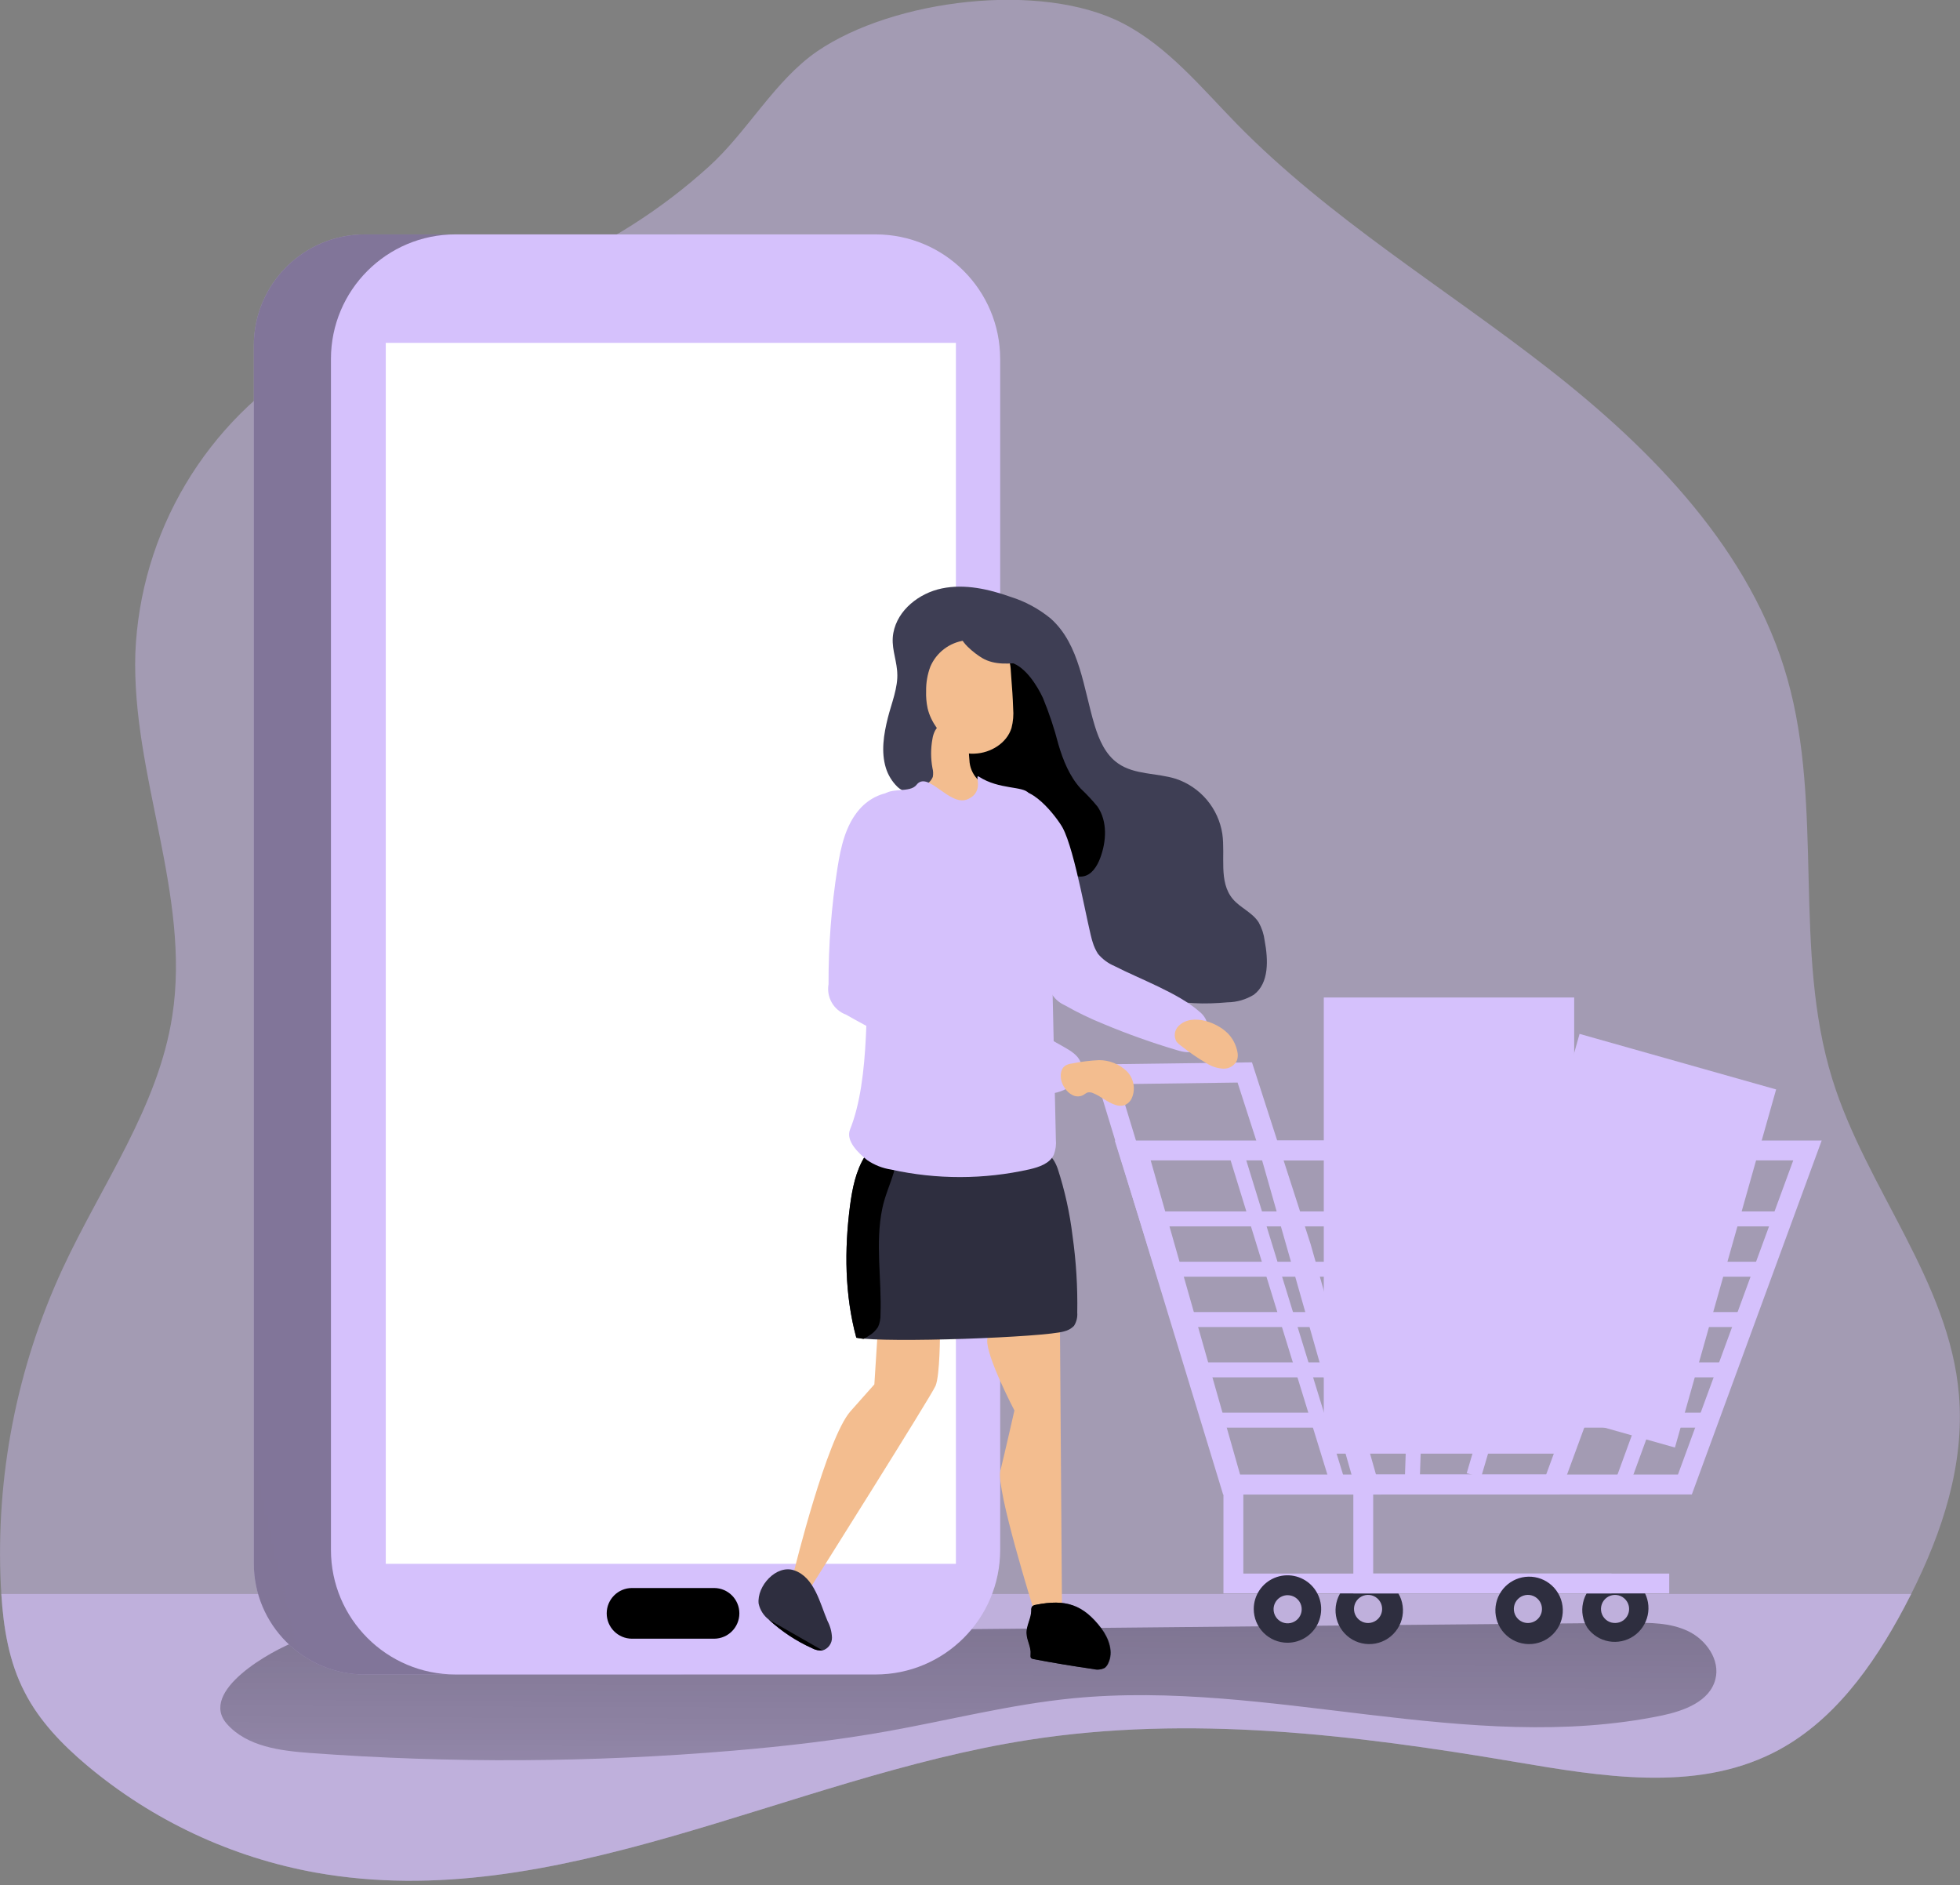<svg width="418" height="402" viewBox="0 0 418 402" fill="none" xmlns="http://www.w3.org/2000/svg">
<rect x="0" y="0" width="418" height="402" fill="#808080" stroke="none"/>
<g clip-path="url(#clip0)">
<path opacity="0.41" d="M407.59 339.9C407.09 340.9 406.59 341.84 406.09 342.8C399.44 355.31 390.75 367.49 378.09 373.8C361.39 382.18 341.49 378.8 323.09 375.69C288.81 369.88 253.72 365.63 219.37 371.01C168.02 379.01 118.51 408.44 67.37 399.31C49.381 396.079 32.551 388.198 18.55 376.45C13.28 372.01 8.37 366.95 5.25 360.81C1.91 354.4 0.74 347.13 0.28 339.9C0.28 339.33 0.2 338.75 0.18 338.19C-0.962 314.893 3.56 291.666 13.36 270.5C21.64 252.66 33.74 236.07 36.74 216.64C40.74 190.93 28.07 165.32 28.86 139.32C29.38 126.579 33.069 114.169 39.592 103.213C46.115 92.257 55.267 83.1 66.22 76.57C81.74 67.57 100.01 64.34 116.64 57.44C129.295 52.167 140.956 44.771 151.12 35.57C159.31 28.21 165.23 17.15 174.25 10.96C190.52 -0.18 222.05 -4.04 239.45 4.96C249.1 9.96 256.17 18.66 263.77 26.43C283.54 46.61 308.1 61.32 330.37 78.71C352.64 96.1 373.5 117.56 381.18 144.71C389.01 172.37 382.26 202.71 390.78 230.13C397.98 253.36 415.78 273.23 417.78 297.47C419.02 312.22 414.23 326.71 407.59 339.9Z" fill="#D5C1FC"/>
<path opacity="0.55" d="M407.59 339.9C407.09 340.9 406.59 341.84 406.09 342.8C399.44 355.31 390.75 367.49 378.09 373.8C361.39 382.18 341.49 378.8 323.09 375.69C288.81 369.88 253.72 365.63 219.37 371.01C168.02 379.01 118.51 408.44 67.37 399.31C49.381 396.079 32.551 388.198 18.55 376.45C13.28 372.01 8.37 366.95 5.25 360.81C1.91 354.4 0.74 347.13 0.28 339.9H407.59Z" fill="#D5C1FC"/>
<path d="M48.41 367.62C52.68 372.43 59.75 373.33 66.17 373.8C96.136 376.008 126.229 375.848 156.17 373.32C167.17 372.39 178.22 371.13 189.12 369.19C202.35 366.83 215.42 363.45 228.79 362.14C270.64 358.04 313.24 374.32 354.42 365.81C359.17 364.81 364.62 362.81 365.83 358.09C366.9 353.98 363.89 349.69 360.06 347.84C356.23 345.99 351.81 346 347.56 346.04C259.93 346.8 172.3 347.9 84.67 348.32C77.67 348.32 70.12 347.45 63.42 349.89C57.84 351.93 42.22 360.66 48.41 367.62Z" fill="url(#paint0_linear)"/>
<path d="M143.92 49.98H77.82C64.736 49.98 54.13 60.586 54.13 73.67V333.37C54.13 346.454 64.736 357.06 77.82 357.06H143.92C157.004 357.06 167.61 346.454 167.61 333.37V73.67C167.61 60.586 157.004 49.98 143.92 49.98Z" fill="#D5C1FC"/>
<path d="M143.92 49.98H77.82C64.736 49.98 54.13 60.586 54.13 73.67V333.37C54.13 346.454 64.736 357.06 77.82 357.06H143.92C157.004 357.06 167.61 346.454 167.61 333.37V73.67C167.61 60.586 157.004 49.98 143.92 49.98Z" fill="url(#paint1_linear)"/>
<path d="M186.73 49.98H97.15C82.476 49.98 70.58 61.876 70.58 76.55V330.49C70.58 345.164 82.476 357.06 97.15 357.06H186.73C201.404 357.06 213.3 345.164 213.3 330.49V76.55C213.3 61.876 201.404 49.98 186.73 49.98Z" fill="#D5C1FC"/>
<path d="M203.86 73.11H82.27V333.46H203.86V73.11Z" fill="white"/>
<path d="M226.06 284.07L226.48 342.3L220.34 342.88C220.34 342.88 212.39 317.45 213.34 313.63C214.29 309.81 216.34 300.76 216.34 300.76C216.34 300.76 210.34 289.32 210.54 285.76C210.737 283.51 211.566 281.361 212.93 279.56L226.06 284.07Z" fill="#F3BD8F"/>
<path d="M200.47 284.07C200.47 284.07 200.47 293.29 199.52 295.51C198.57 297.73 173.13 338.11 173.13 338.11L169.39 334.85C169.39 334.85 176.31 306.64 181.39 300.92L186.47 295.2L187.25 282.95L200.47 284.07Z" fill="#F3BD8F"/>
<path d="M191.32 142.96C191.08 140.26 189.99 137.82 190.52 134.96C191.42 130.07 196.02 126.47 200.89 125.47C205.76 124.47 210.83 125.61 215.52 127.27C218.662 128.251 221.582 129.834 224.12 131.93C230.31 137.49 231.04 146.71 233.45 154.68C234.39 157.77 235.77 160.94 238.45 162.79C241.96 165.25 246.69 164.79 250.77 166.07C253.338 166.929 255.621 168.477 257.369 170.546C259.117 172.615 260.262 175.124 260.68 177.8C261.35 182.53 259.83 188.02 262.9 191.68C264.5 193.59 267.09 194.56 268.43 196.68C269.097 197.87 269.528 199.177 269.7 200.53C270.47 204.63 270.7 209.66 267.37 212.13C265.687 213.153 263.76 213.706 261.79 213.73C257.02 214.15 252.1 214.16 247.58 212.61C243.52 211.21 239.99 208.61 236.53 206.09C229.43 200.86 222.3 195.61 215.89 189.55C211.89 185.78 208.15 181.88 203.89 178.41C201.04 176.09 198.89 172.12 196.06 170.13C194.6 169.13 192.82 169.13 191.38 167.77C190.246 166.659 189.404 165.285 188.93 163.77C187.86 160.3 188.47 156.56 189.35 153.05C190.1 150.05 191.57 146.54 191.35 143.41L191.32 142.96Z" fill="#3E3E54"/>
<path d="M222.41 148.8C223.751 152.052 224.864 155.393 225.74 158.8C226.74 162.17 228.1 165.54 230.47 168.15C231.742 169.35 232.938 170.629 234.05 171.98C236.22 175.13 235.97 179.43 234.63 182.98C233.97 184.73 232.81 186.59 230.96 186.88C229.11 187.17 227.58 185.88 226.25 184.64L211.98 171.64C209.98 170.004 208.246 168.067 206.84 165.9C204.99 162.69 204.67 158.79 205.08 155.1C205.329 151.9 206.359 148.809 208.08 146.1C209.46 144.1 212.95 140.51 215.7 141.3C218.74 142.25 221.19 146.21 222.41 148.8Z" fill="url(#paint2_linear)"/>
<path d="M232.9 226.98L267 226.53L279.51 265.3L294.66 318.69H260.85L232.9 226.98ZM275.46 266.57L263.93 230.84L238.6 231.18L263.98 314.5H289.05L275.46 266.57Z" fill="#D5C1FC"/>
<path d="M335.72 212.7H282.32V309.97H335.72V212.7Z" fill="#D5C1FC"/>
<path d="M335.72 212.7H282.32V309.97H335.72V212.7Z" fill="url(#paint3_linear)"/>
<path d="M325 212.94V241.79L305.69 309.5H331.91L337.64 288.99L335.73 212.7L325 212.94Z" fill="url(#paint4_linear)"/>
<path d="M378.786 232.307L336.867 220.461L315.288 296.821L357.207 308.667L378.786 232.307Z" fill="#D5C1FC"/>
<path d="M378.788 232.192L336.87 220.346L315.291 296.705L357.209 308.551L378.788 232.192Z" fill="url(#paint5_linear)"/>
<path d="M285.86 347.11C284.904 345.528 284.594 343.639 284.994 341.834C285.395 340.03 286.474 338.449 288.009 337.42C289.544 336.39 291.417 335.992 293.238 336.306C295.059 336.621 296.689 337.625 297.79 339.11C298.369 339.891 298.784 340.782 299.009 341.729C299.234 342.675 299.264 343.657 299.099 344.616C298.933 345.574 298.575 346.489 298.045 347.305C297.516 348.121 296.826 348.821 296.018 349.363C295.21 349.905 294.301 350.277 293.345 350.457C292.389 350.637 291.406 350.621 290.457 350.411C289.507 350.2 288.61 349.799 287.82 349.232C287.03 348.664 286.363 347.942 285.86 347.11ZM294.28 341.46C293.956 340.958 293.489 340.564 292.94 340.328C292.391 340.093 291.783 340.027 291.196 340.139C290.609 340.251 290.069 340.536 289.645 340.957C289.221 341.378 288.932 341.917 288.816 342.503C288.7 343.089 288.761 343.697 288.993 344.248C289.225 344.799 289.615 345.268 290.116 345.596C290.616 345.923 291.202 346.094 291.8 346.086C292.397 346.077 292.979 345.891 293.47 345.55C294.109 345.106 294.551 344.432 294.702 343.669C294.853 342.906 294.702 342.114 294.28 341.46Z" fill="#2E2E3F"/>
<path d="M338.53 347.11C337.542 345.527 337.209 343.621 337.601 341.796C337.992 339.972 339.078 338.371 340.629 337.332C342.179 336.293 344.072 335.898 345.909 336.23C347.745 336.562 349.381 337.594 350.47 339.11C351.458 340.694 351.791 342.599 351.399 344.424C351.007 346.248 349.922 347.849 348.371 348.888C346.821 349.927 344.927 350.322 343.091 349.99C341.254 349.659 339.619 348.626 338.53 347.11ZM346.95 341.46C346.625 340.958 346.157 340.565 345.607 340.331C345.057 340.096 344.45 340.032 343.863 340.145C343.276 340.259 342.736 340.545 342.313 340.967C341.89 341.389 341.602 341.928 341.488 342.515C341.373 343.102 341.436 343.709 341.669 344.26C341.902 344.81 342.294 345.279 342.795 345.605C343.296 345.931 343.883 346.1 344.481 346.09C345.079 346.081 345.66 345.892 346.15 345.55C346.787 345.105 347.227 344.43 347.376 343.667C347.525 342.904 347.372 342.113 346.95 341.46Z" fill="#2E2E3F"/>
<path d="M233.07 201.04C233.328 201.873 233.698 202.667 234.17 203.4C235.121 204.534 236.327 205.425 237.69 206C243.05 208.76 251.26 211.72 255.78 215.7C256.339 216.135 256.799 216.684 257.13 217.31C257.78 218.72 257.13 220.31 256.53 221.78C256.258 222.584 255.779 223.301 255.14 223.86C253.98 224.7 252.37 224.34 251 223.93C245.701 222.358 240.49 220.502 235.39 218.37C232.543 217.225 229.777 215.889 227.11 214.37C226.09 213.924 225.208 213.213 224.556 212.311C223.904 211.408 223.505 210.348 223.4 209.24C222.433 204.112 221.785 198.929 221.46 193.72L220.46 181.47C220.27 179.11 213.1 170.88 215.26 169.25C219.48 166.08 225.64 174.71 226.61 176.48C229.32 181.46 232.01 198.02 233.07 201.04Z" fill="#D5C1FC"/>
<path d="M233.07 201.04C233.328 201.873 233.698 202.667 234.17 203.4C235.121 204.534 236.327 205.425 237.69 206C243.05 208.76 251.26 211.72 255.78 215.7C256.339 216.135 256.799 216.684 257.13 217.31C257.78 218.72 257.13 220.31 256.53 221.78C256.258 222.584 255.779 223.301 255.14 223.86C253.98 224.7 252.37 224.34 251 223.93C245.701 222.358 240.49 220.502 235.39 218.37C232.543 217.225 229.777 215.889 227.11 214.37C226.09 213.924 225.208 213.213 224.556 212.311C223.904 211.408 223.505 210.348 223.4 209.24C222.433 204.112 221.785 198.929 221.46 193.72L220.46 181.47C220.27 179.11 213.1 170.88 215.26 169.25C219.48 166.08 225.64 174.71 226.61 176.48C229.32 181.46 232.01 198.02 233.07 201.04Z" fill="url(#paint6_linear)"/>
<path d="M229.74 279.91C229.821 280.901 229.575 281.892 229.04 282.73C228.471 283.307 227.75 283.709 226.96 283.89C222.96 285.15 188.96 286.43 182.61 285.25C180.14 276.13 180.05 266.49 181.29 257.12C181.78 253.47 182.5 249.75 184.43 246.62C184.917 245.761 185.603 245.031 186.43 244.49C187.653 243.905 189.009 243.653 190.36 243.76C200.16 243.66 210.13 243.43 219.87 244.82C222.87 245.25 224.5 246.2 225.56 249.17C227.087 253.855 228.152 258.678 228.74 263.57C229.505 268.982 229.839 274.445 229.74 279.91Z" fill="#2E2E3F"/>
<path d="M182.63 285.25L184.15 285.51C184.514 285.321 184.867 285.114 185.21 284.89C186.045 284.425 186.75 283.758 187.26 282.95C187.63 282.124 187.807 281.225 187.78 280.32C188.06 272.77 186.62 265.1 188.16 257.7C188.71 255.04 189.81 252.64 190.59 250.08C191.31 247.74 189.71 246.34 187.82 244.97C187.489 244.72 187.134 244.502 186.76 244.32L186.42 244.49C185.588 245.024 184.901 245.756 184.42 246.62C182.48 249.75 181.76 253.47 181.27 257.12C180.07 266.48 180.15 276.13 182.63 285.25Z" fill="url(#paint7_linear)"/>
<path d="M206.74 162.03C206.787 163.559 207.392 165.017 208.44 166.13C210 167.53 212.37 167.45 214.31 168.23C214.559 168.315 214.784 168.455 214.97 168.64C215.113 168.812 215.215 169.014 215.27 169.23C215.514 170.252 215.434 171.325 215.04 172.3C214.442 173.755 213.534 175.062 212.378 176.13C211.223 177.197 209.848 177.999 208.35 178.48C205.343 179.416 202.159 179.638 199.05 179.13C197.995 179.067 196.969 178.763 196.05 178.24C195.087 177.512 194.324 176.552 193.83 175.45C193.22 174.446 192.816 173.331 192.64 172.17C192.559 171.588 192.63 170.995 192.845 170.448C193.061 169.902 193.414 169.42 193.87 169.05C194.299 168.784 194.759 168.573 195.24 168.42C195.993 168.125 196.716 167.761 197.4 167.33C198.099 166.974 198.646 166.377 198.94 165.65C199.053 165.029 199.026 164.39 198.86 163.78C198.48 161.721 198.48 159.609 198.86 157.55C198.951 156.94 199.14 156.349 199.42 155.8C199.679 155.329 200.043 154.924 200.483 154.616C200.923 154.308 201.428 154.104 201.959 154.021C202.49 153.938 203.033 153.978 203.546 154.137C204.06 154.296 204.529 154.571 204.92 154.94C206.89 156.76 206.47 159.64 206.74 162.03Z" fill="#F3BD8F"/>
<path d="M216.07 151.05C216.19 152.453 216.071 153.866 215.72 155.23C214.72 158.47 211.29 160.56 207.9 160.7C206.788 160.788 205.673 160.577 204.67 160.09C204.097 159.754 203.567 159.352 203.09 158.89C200.72 156.72 198.54 154.13 197.82 151C197.571 149.81 197.467 148.595 197.51 147.38C197.48 145.596 197.785 143.822 198.41 142.15C199.045 140.666 200.055 139.371 201.339 138.394C202.624 137.416 204.14 136.787 205.74 136.57C209.03 136.15 212.1 137.81 214.5 139.87C215.7 140.87 215.5 142.94 215.67 144.48C215.85 146.67 216 148.86 216.07 151.05Z" fill="#F3BD8F"/>
<path d="M184.96 247.39C186.482 248.43 188.218 249.113 190.04 249.39C199.767 251.545 209.85 251.528 219.57 249.34C221.57 248.87 223.86 248.13 224.74 246.23C225.138 245.189 225.288 244.069 225.18 242.96C224.953 232.5 224.72 222.033 224.48 211.56C224.22 199.66 223.96 187.72 222.21 175.95C221.695 173.52 220.732 171.207 219.37 169.13C218.23 167.58 213.09 168.41 208.8 165.63C207.62 164.87 210.18 168.81 206.33 170.44C202.48 172.07 197.89 164.19 195.45 167.37C194.08 169.15 189.75 167.83 188.38 169.6C187.28 171.02 186.6 174.03 186.17 177.65C185.25 185.35 185.48 195.8 185.28 199.6C184.56 212.9 185.68 229.87 181.28 240.86C180.34 243.24 182.97 245.82 184.96 247.39Z" fill="#D5C1FC"/>
<path d="M184.96 247.39C186.482 248.43 188.218 249.113 190.04 249.39C192.469 249.928 194.926 250.332 197.4 250.6L198.1 250.51C196.29 244.61 196.2 238.35 196.25 232.18C196.29 228.78 196.347 225.373 196.42 221.96C196.42 219.81 196.54 217.55 197.65 215.71C198.76 213.87 201.28 212.71 203.13 213.82C199.95 211.9 197.35 203.82 196.05 200.49C194.176 195.684 192.864 190.677 192.14 185.57C191.64 182.07 191.83 175.9 186.46 177.57L186.17 177.67C185.25 185.37 185.48 195.82 185.28 199.62C184.56 212.92 185.68 229.89 181.28 240.88C180.34 243.24 182.97 245.82 184.96 247.39Z" fill="url(#paint8_linear)"/>
<path d="M220.94 342.21C220.633 342.238 220.347 342.381 220.14 342.61C220.017 342.858 219.968 343.135 220 343.41C220 345.09 218.92 346.64 219 348.31C219 349.82 220 351.22 219.85 352.72C219.85 353.02 219.77 353.36 219.98 353.57C220.12 353.686 220.29 353.759 220.47 353.78C224.723 354.587 228.993 355.297 233.28 355.91C234.072 356.115 234.912 356.023 235.64 355.65C235.973 355.387 236.231 355.043 236.39 354.65C237.55 352.28 236.52 349.39 234.95 347.28C231.07 342.16 227.35 340.92 220.94 342.21Z" fill="#2E2E3F"/>
<path d="M161.79 341.95C162.087 343.308 162.856 344.516 163.96 345.36C166.687 347.871 169.8 349.927 173.18 351.45C173.865 351.831 174.649 351.999 175.43 351.93C176.016 351.752 176.527 351.389 176.888 350.894C177.249 350.4 177.439 349.802 177.43 349.19C177.385 347.961 177.064 346.758 176.49 345.67C174.86 341.89 173.72 336.34 169.36 334.85C165.58 333.57 161.38 338.19 161.79 341.95Z" fill="#2E2E3F"/>
<path d="M220.86 342.21C220.553 342.238 220.267 342.381 220.06 342.61C219.937 342.858 219.888 343.135 219.92 343.41C219.92 345.09 218.84 346.64 218.92 348.31C218.97 349.82 219.92 351.22 219.77 352.72C219.77 353.02 219.69 353.36 219.9 353.57C220.04 353.686 220.21 353.759 220.39 353.78C224.643 354.587 228.913 355.297 233.2 355.91C233.992 356.115 234.832 356.023 235.56 355.65C235.893 355.387 236.151 355.043 236.31 354.65C237.47 352.28 236.44 349.39 234.87 347.28C230.99 342.16 227.27 340.92 220.86 342.21Z" fill="url(#paint9_linear)"/>
<path d="M163.96 345.36C166.687 347.871 169.8 349.927 173.18 351.45C173.865 351.832 174.649 351.999 175.43 351.93" fill="url(#paint10_linear)"/>
<path d="M193.26 200.13C193.116 201.191 193.229 202.271 193.59 203.28C194.2 204.68 195.59 205.52 196.95 206.28L226.95 223.28C228.36 224.08 229.86 224.98 230.46 226.49C231.78 229.84 227.64 232.91 224.05 233.18C220.28 233.46 216.56 232.32 212.99 231.09C201.705 227.196 190.805 222.265 180.43 216.36C179.146 215.884 178.069 214.973 177.387 213.786C176.706 212.598 176.463 211.209 176.7 209.86C176.672 201.569 177.308 193.289 178.6 185.1C179.31 180.62 180.32 175.95 183.32 172.54C187.78 167.48 195.95 167.32 196.65 174.76C197.49 183.14 193.83 191.78 193.26 200.13Z" fill="#D5C1FC"/>
<path d="M193.26 200.13C193.116 201.191 193.229 202.271 193.59 203.28C194.2 204.68 195.59 205.52 196.95 206.28L226.95 223.28C228.36 224.08 229.86 224.98 230.46 226.49C231.78 229.84 227.64 232.91 224.05 233.18C220.28 233.46 216.56 232.32 212.99 231.09C201.705 227.196 190.805 222.265 180.43 216.36C179.146 215.884 178.069 214.973 177.387 213.786C176.706 212.598 176.463 211.209 176.7 209.86C176.672 201.569 177.308 193.289 178.6 185.1C179.31 180.62 180.32 175.95 183.32 172.54C187.78 167.48 195.95 167.32 196.65 174.76C197.49 183.14 193.83 191.78 193.26 200.13Z" fill="url(#paint11_linear)"/>
<path d="M234.39 226.06C236.556 226.059 238.642 226.877 240.23 228.35C241.001 229.101 241.521 230.072 241.718 231.13C241.915 232.189 241.78 233.282 241.33 234.26C241.007 234.916 240.445 235.424 239.76 235.68C239.158 235.845 238.52 235.824 237.93 235.62C236.21 235.11 234.84 233.79 233.18 233.12C232.778 232.918 232.317 232.865 231.88 232.97C231.602 233.112 231.337 233.279 231.09 233.47C230.742 233.665 230.353 233.774 229.955 233.788C229.556 233.802 229.16 233.72 228.8 233.55C228.084 233.201 227.481 232.656 227.06 231.98C226.45 231.13 226.157 230.094 226.23 229.05C226.4 227.44 227.33 226.93 228.72 226.76C230.589 226.381 232.485 226.147 234.39 226.06Z" fill="#F3BD8F"/>
<path d="M262.29 220.84C263.095 221.832 263.644 223.006 263.89 224.26C264.026 224.848 264.005 225.462 263.83 226.04C263.584 226.602 263.176 227.078 262.657 227.406C262.138 227.734 261.533 227.899 260.92 227.88C259.694 227.824 258.503 227.456 257.46 226.81C255.528 225.689 253.679 224.429 251.93 223.04C251.557 222.792 251.22 222.492 250.93 222.15C250.608 221.619 250.477 220.994 250.556 220.378C250.636 219.762 250.923 219.191 251.37 218.76C254.27 215.86 260.14 218.17 262.29 220.84Z" fill="#F3BD8F"/>
<path d="M267.96 243.2H388.5L360.81 318.67H289.44L267.96 243.2ZM382.44 247.43H273.56L292.63 314.43H357.85L382.44 247.43Z" fill="#D5C1FC"/>
<path d="M237.74 243.2H360.34L332.64 318.67H261.27L237.74 243.2ZM354.29 247.43H245.4L264.47 314.43H329.74L354.29 247.43Z" fill="#D5C1FC"/>
<path d="M260.92 339.77H343.67V335.54H265.16V316.55H260.92V339.77Z" fill="#D5C1FC"/>
<path d="M288.62 339.77H355.99V335.54H292.85V316.55H288.62V339.77Z" fill="#D5C1FC"/>
<path d="M267.38 343.1C267.38 341.677 267.802 340.287 268.592 339.104C269.383 337.922 270.506 337 271.821 336.456C273.135 335.912 274.581 335.771 275.976 336.049C277.371 336.327 278.652 337.013 279.658 338.019C280.663 339.026 281.347 340.308 281.623 341.703C281.899 343.099 281.755 344.545 281.21 345.858C280.664 347.172 279.741 348.294 278.557 349.083C277.373 349.872 275.982 350.292 274.56 350.29C272.656 350.285 270.831 349.525 269.485 348.178C268.139 346.83 267.383 345.004 267.38 343.1ZM271.61 343.1C271.6 343.697 271.769 344.284 272.095 344.785C272.42 345.286 272.888 345.678 273.439 345.912C273.989 346.145 274.596 346.208 275.183 346.094C275.769 345.98 276.308 345.693 276.731 345.271C277.153 344.848 277.44 344.309 277.554 343.723C277.668 343.136 277.605 342.529 277.372 341.979C277.138 341.428 276.746 340.96 276.245 340.635C275.744 340.309 275.157 340.14 274.56 340.15C273.782 340.163 273.039 340.478 272.488 341.028C271.938 341.579 271.623 342.322 271.61 343.1Z" fill="#2E2E3F"/>
<path d="M319.95 347.11C318.994 345.528 318.684 343.639 319.084 341.834C319.485 340.03 320.564 338.449 322.099 337.42C323.634 336.39 325.507 335.992 327.328 336.306C329.149 336.621 330.78 337.625 331.88 339.11C332.459 339.891 332.874 340.782 333.099 341.729C333.324 342.675 333.354 343.657 333.189 344.616C333.023 345.574 332.665 346.489 332.135 347.305C331.606 348.121 330.916 348.821 330.108 349.363C329.3 349.905 328.391 350.277 327.435 350.457C326.479 350.637 325.497 350.621 324.547 350.411C323.597 350.2 322.7 349.799 321.91 349.232C321.12 348.664 320.453 347.942 319.95 347.11ZM328.37 341.46C328.046 340.958 327.58 340.564 327.03 340.328C326.481 340.093 325.873 340.027 325.286 340.139C324.699 340.251 324.159 340.536 323.735 340.957C323.311 341.378 323.022 341.917 322.906 342.503C322.79 343.089 322.852 343.697 323.083 344.248C323.315 344.799 323.706 345.268 324.206 345.596C324.706 345.923 325.292 346.094 325.89 346.086C326.488 346.077 327.069 345.891 327.56 345.55C328.199 345.106 328.641 344.432 328.792 343.669C328.943 342.906 328.792 342.114 328.37 341.46Z" fill="#2E2E3F"/>
<path d="M379.03 258.32H245.2V261.51H379.03V258.32Z" fill="#D5C1FC"/>
<path d="M376.16 269.05H248.69V272.24H376.16V269.05Z" fill="#D5C1FC"/>
<path d="M372.03 279.78H252.19V282.97H372.03V279.78Z" fill="#D5C1FC"/>
<path d="M367.9 290.51H255.69V293.7H367.9V290.51Z" fill="#D5C1FC"/>
<path d="M363.76 301.23H259.18V304.42H363.76V301.23Z" fill="#D5C1FC"/>
<path d="M370.505 244.393L344.763 314.965L347.76 316.058L373.502 245.486L370.505 244.393Z" fill="#D5C1FC"/>
<path d="M333.3 244.521L312.798 314.135L315.858 315.036L336.36 245.422L333.3 244.521Z" fill="#D5C1FC"/>
<path d="M301.999 243.954L299.618 315.004L302.806 315.111L305.188 244.061L301.999 243.954Z" fill="#D5C1FC"/>
<path d="M265.324 245.93L262.276 246.869L283.721 316.491L286.769 315.552L265.324 245.93Z" fill="#D5C1FC"/>
<path d="M209.44 140.3C212.12 141.9 215.44 141.57 218.58 141.18C218.274 139.323 217.339 137.628 215.93 136.38C214.934 135.419 213.767 134.652 212.49 134.12C210.74 133.41 206.09 132.5 204.94 134.69C204 136.48 208.09 139.5 209.44 140.3Z" fill="#3E3E54"/>
<path d="M152.28 338.62H134.79C131.808 338.62 129.39 341.038 129.39 344.02V344.03C129.39 347.012 131.808 349.43 134.79 349.43H152.28C155.262 349.43 157.68 347.012 157.68 344.03V344.02C157.68 341.038 155.262 338.62 152.28 338.62Z" fill="url(#paint12_linear)"/>
</g>
<defs>
<linearGradient id="paint0_linear" x1="207.14" y1="207.75" x2="206.19" y2="448.07" gradientUnits="userSpaceOnUse">
<stop offset="0.01"/>
<stop offset="0.13" stop-opacity="0.69"/>
<stop offset="1" stop-opacity="0"/>
</linearGradient>
<linearGradient id="paint1_linear" x1="-3243.6" y1="89351.9" x2="41721.5" y2="78986.4" gradientUnits="userSpaceOnUse">
<stop offset="0.01"/>
<stop offset="0.13" stop-opacity="0.69"/>
<stop offset="1" stop-opacity="0"/>
</linearGradient>
<linearGradient id="paint2_linear" x1="7367.95" y1="6683.29" x2="6259.66" y2="10150.3" gradientUnits="userSpaceOnUse">
<stop offset="0.01"/>
<stop offset="0.13" stop-opacity="0.69"/>
<stop offset="1" stop-opacity="0"/>
</linearGradient>
<linearGradient id="paint3_linear" x1="16104.7" y1="32730.1" x2="20215.6" y2="19793.7" gradientUnits="userSpaceOnUse">
<stop offset="0.01"/>
<stop offset="0.13" stop-opacity="0.69"/>
<stop offset="1" stop-opacity="0"/>
</linearGradient>
<linearGradient id="paint4_linear" x1="13661.4" y1="26875.3" x2="8288.58" y2="26614" gradientUnits="userSpaceOnUse">
<stop offset="0.01"/>
<stop offset="0.13" stop-opacity="0.69"/>
<stop offset="1" stop-opacity="0"/>
</linearGradient>
<linearGradient id="paint5_linear" x1="16800.9" y1="25397" x2="12512.3" y2="20349.5" gradientUnits="userSpaceOnUse">
<stop offset="0.01"/>
<stop offset="0.13" stop-opacity="0.69"/>
<stop offset="1" stop-opacity="0"/>
</linearGradient>
<linearGradient id="paint6_linear" x1="-298493" y1="12254.3" x2="-298051" y2="11681.7" gradientUnits="userSpaceOnUse">
<stop offset="0.01"/>
<stop offset="0.13" stop-opacity="0.69"/>
<stop offset="1" stop-opacity="0"/>
</linearGradient>
<linearGradient id="paint7_linear" x1="-66766.5" y1="11214.9" x2="-66871.4" y2="11214.9" gradientUnits="userSpaceOnUse">
<stop offset="0.01"/>
<stop offset="0.13" stop-opacity="0.69"/>
<stop offset="1" stop-opacity="0"/>
</linearGradient>
<linearGradient id="paint8_linear" x1="-152850" y1="16151.8" x2="-150725" y2="16115.7" gradientUnits="userSpaceOnUse">
<stop offset="0.01"/>
<stop offset="0.13" stop-opacity="0.69"/>
<stop offset="1" stop-opacity="0"/>
</linearGradient>
<linearGradient id="paint9_linear" x1="-121140" y1="5343.95" x2="-121460" y2="5343.95" gradientUnits="userSpaceOnUse">
<stop offset="0.01"/>
<stop offset="0.13" stop-opacity="0.69"/>
<stop offset="1" stop-opacity="0"/>
</linearGradient>
<linearGradient id="paint10_linear" x1="-75732.2" y1="2650.71" x2="-75863.8" y2="2650.71" gradientUnits="userSpaceOnUse">
<stop offset="0.01"/>
<stop offset="0.13" stop-opacity="0.69"/>
<stop offset="1" stop-opacity="0"/>
</linearGradient>
<linearGradient id="paint11_linear" x1="-383293" y1="15174.1" x2="-382237" y2="13453.9" gradientUnits="userSpaceOnUse">
<stop offset="0.01"/>
<stop offset="0.13" stop-opacity="0.69"/>
<stop offset="1" stop-opacity="0"/>
</linearGradient>
<linearGradient id="paint12_linear" x1="4194.38" y1="3659.34" x2="4192.93" y2="4592.58" gradientUnits="userSpaceOnUse">
<stop offset="0.01"/>
<stop offset="0.13" stop-opacity="0.69"/>
<stop offset="1" stop-opacity="0"/>
</linearGradient>
<clipPath id="clip0">
<rect width="417.98" height="401.07" fill="white"/>
</clipPath>
</defs>
</svg>
